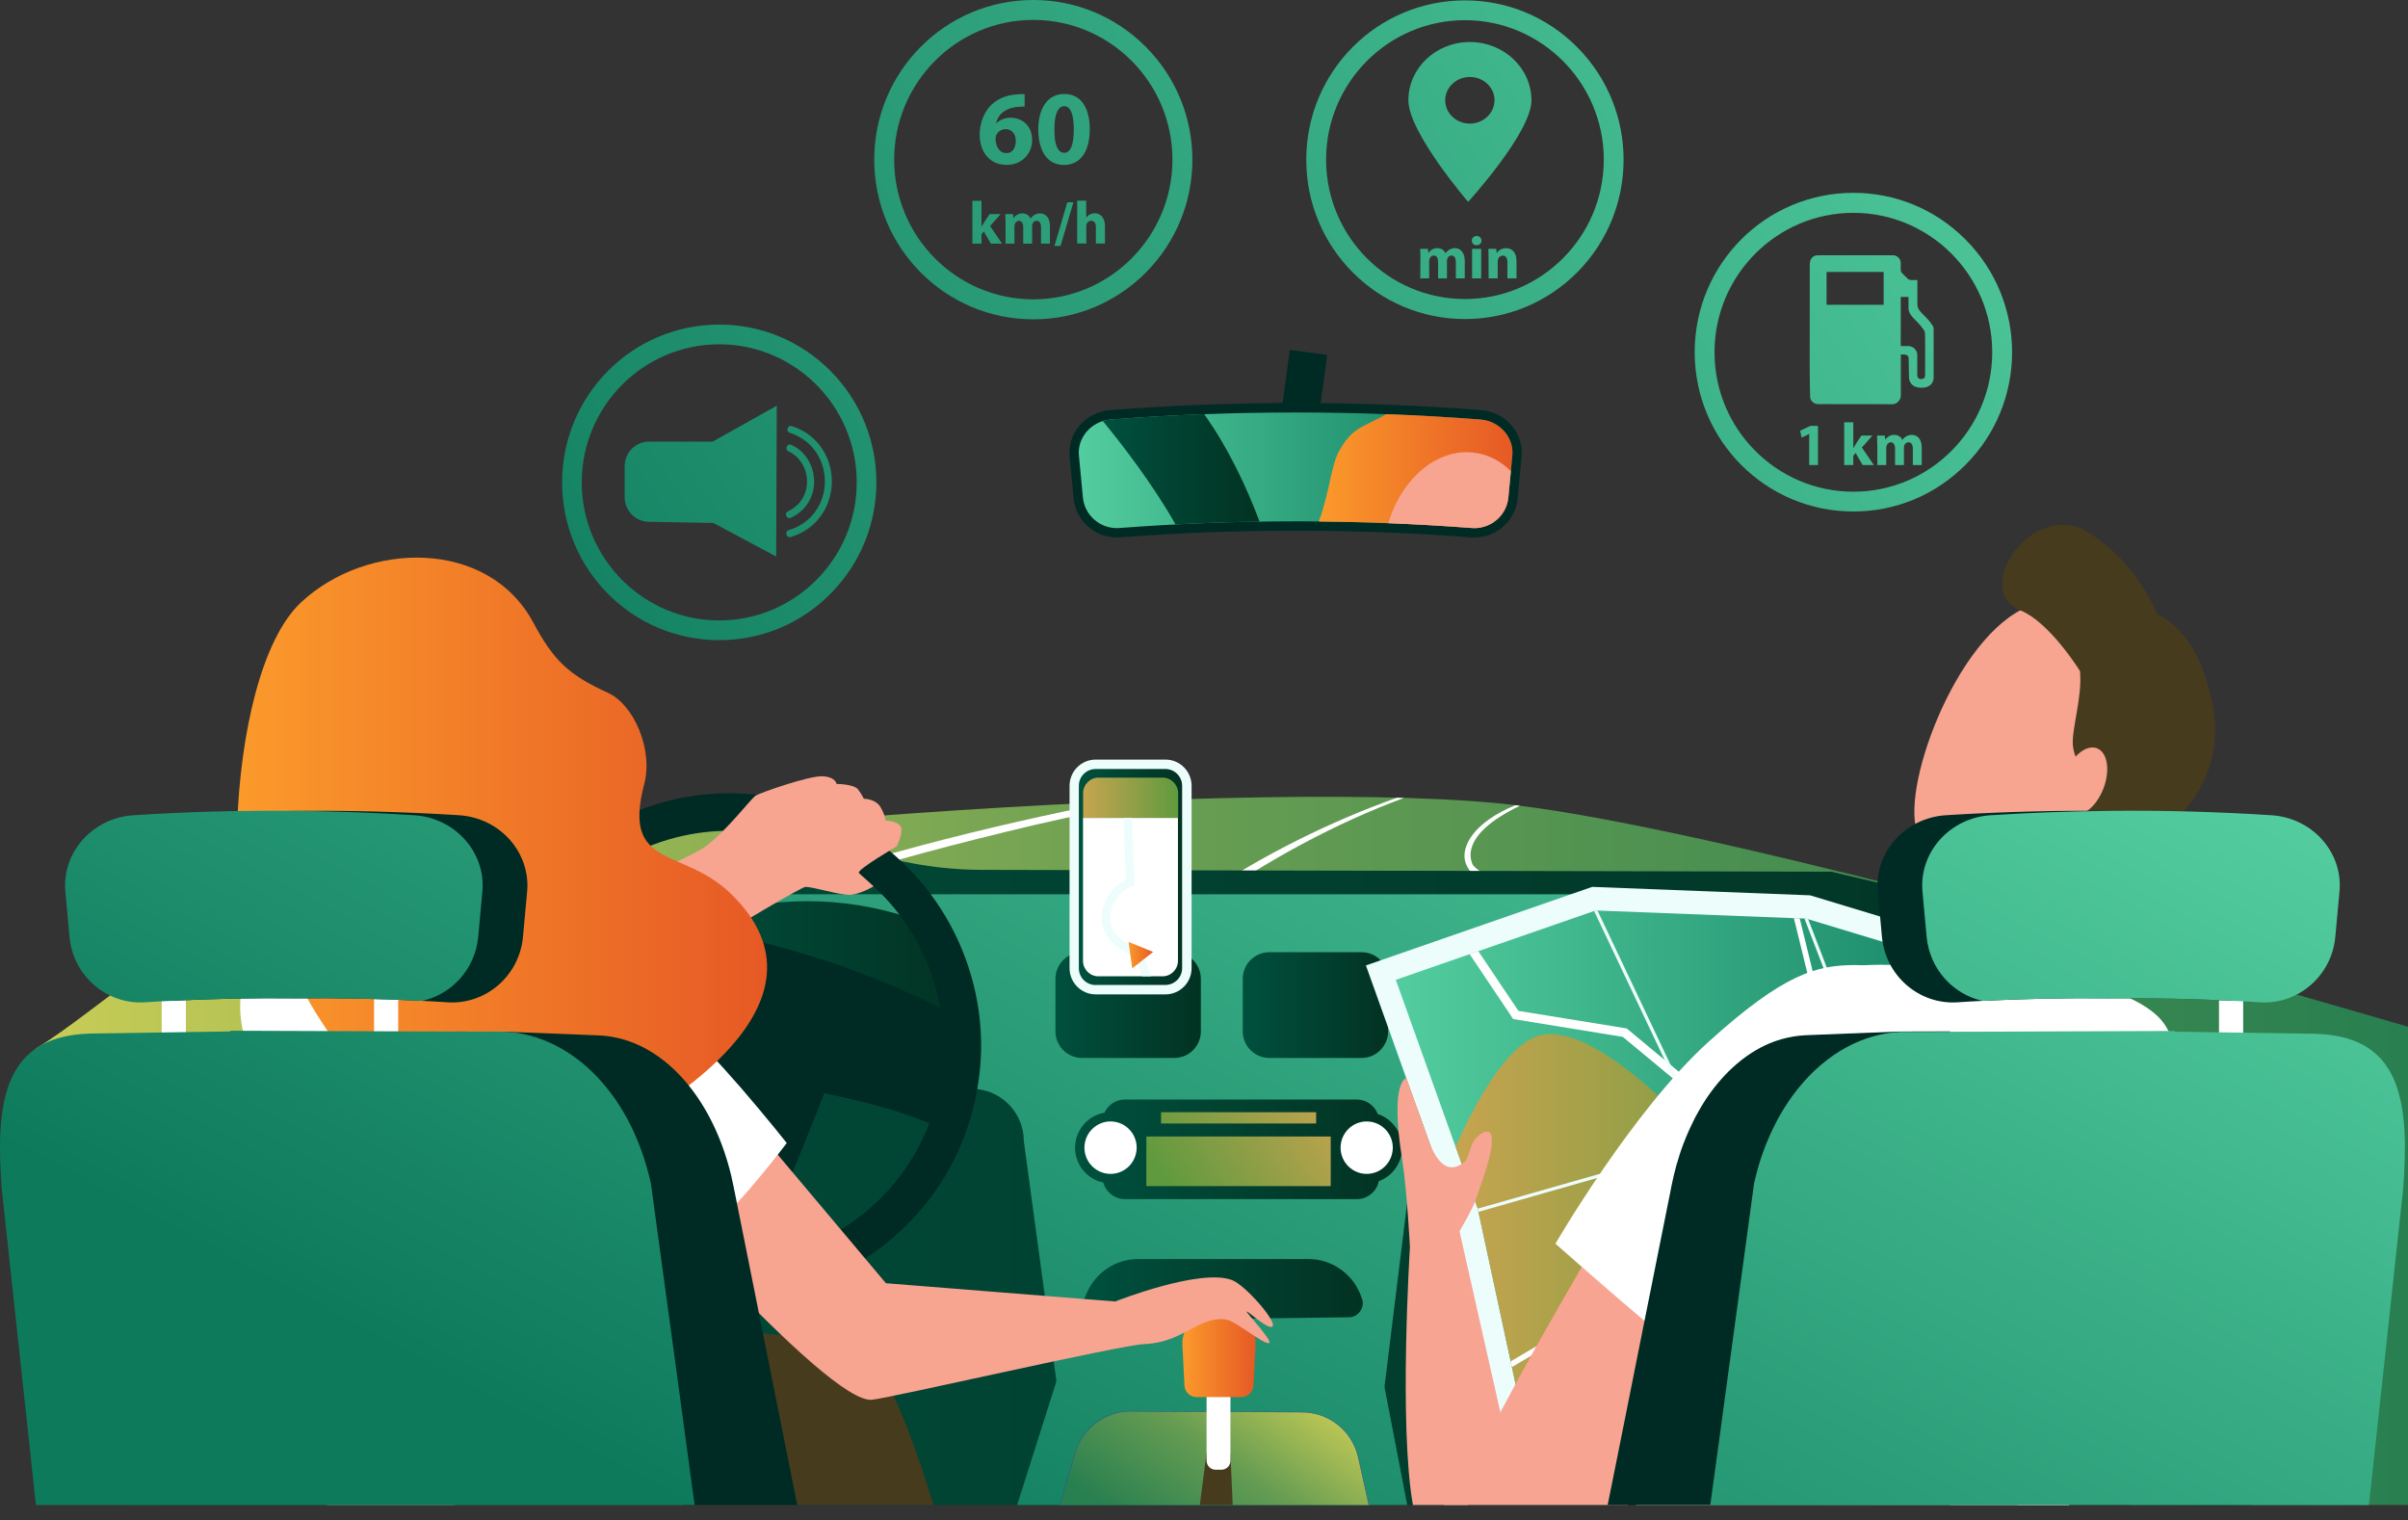 <svg width="160" height="101" viewBox="0 0 160 101" fill="none" xmlns="http://www.w3.org/2000/svg">
<rect x="0" y="0" width="160" height="101" fill="#333333" stroke="none"/>
<path d="M1.249 73.144L141.599 99.994H160V68.216C141.876 62.932 111.775 54.539 99.478 53.365C81.334 51.642 32.833 55.481 19.662 59.313C12.004 61.545 6.703 67.041 2.392 69.661L1.249 73.144Z" fill="url(#paint0_linear_8565_878)"/>
<path d="M26.401 71.273C30.854 68.802 35.666 66.344 40.369 64.216C51.24 59.384 58.243 57.313 68.722 54.816C71.446 54.19 74.067 53.648 76.573 53.178C75.654 53.21 74.729 53.249 73.797 53.287C69.794 54.068 65.541 55.023 61.166 56.184C54.651 57.913 50.809 59.255 45.894 61.145L44.596 61.667C38.287 64.203 31.149 67.693 24.705 71.254L26.401 71.273Z" fill="white"/>
<path d="M100.988 53.539C96.85 55.526 97.801 57.235 97.814 57.358C98.842 60.474 151.243 71.686 154.404 72.37L150.497 72.337C138.509 69.615 124.593 66.312 114.377 63.551C110.914 62.615 102.215 60.783 99.034 59.093C98.611 58.867 97.589 58.048 97.364 57.274C97.062 56.248 97.923 54.629 100.692 53.5L100.988 53.539Z" fill="white"/>
<path d="M93.284 53.017C88.754 54.688 84.141 57.184 80.004 60.119C75.674 63.229 71.973 67.022 69.345 71.635L68.388 71.628C71.118 66.842 74.973 62.919 79.676 59.655C83.827 56.81 88.555 54.513 92.821 53.004L93.284 53.017Z" fill="white"/>
<path d="M130.6 15.915C128.609 13.916 125.962 12.812 123.148 12.812C117.32 12.812 112.604 17.548 112.604 23.399C112.604 29.25 117.32 33.985 123.148 33.985C125.962 33.985 128.609 32.882 130.6 30.882C134.725 26.753 134.725 20.057 130.6 15.915ZM123.148 32.669C118.059 32.669 113.921 28.515 113.921 23.405C113.921 18.296 118.059 14.141 123.148 14.141C128.236 14.141 132.374 18.296 132.374 23.405C132.374 28.515 128.236 32.669 123.148 32.669Z" fill="url(#paint1_linear_8565_878)"/>
<path d="M127.4 18.606C127.4 20 127.406 19.954 127.4 20.206C127.387 20.729 127.972 20.922 128.428 21.657C128.467 21.715 128.479 21.793 128.479 21.864C128.479 22.941 128.486 24.019 128.479 25.096C128.479 25.393 128.293 25.657 127.946 25.735C127.721 25.78 127.503 25.773 127.284 25.702C127.04 25.619 126.854 25.373 126.848 25.115C126.835 24.702 126.822 24.283 126.822 23.87C126.822 23.612 126.706 23.58 126.533 23.554C126.462 23.541 126.391 23.554 126.301 23.554C126.301 24.748 126.301 25.496 126.301 26.315C126.301 26.541 126.051 26.857 125.762 26.857C124.104 26.851 122.44 26.851 120.782 26.851C120.538 26.851 120.275 26.625 120.275 26.386C120.243 25.251 120.236 24.877 120.249 17.625C120.249 17.348 120.307 17.096 120.609 16.987C120.712 16.948 120.358 16.961 125.8 16.961C126.051 16.961 126.295 17.2 126.295 17.458C126.301 17.877 126.269 18.013 126.359 18.116C126.494 18.264 126.636 18.406 126.783 18.541C126.88 18.625 126.995 18.606 127.4 18.606ZM121.367 20.251C122.639 20.251 123.899 20.251 125.158 20.251C125.158 19.516 125.158 18.793 125.158 18.071C123.892 18.071 122.633 18.071 121.367 18.071C121.367 18.8 121.367 19.522 121.367 20.251ZM126.295 22.993C126.475 22.993 126.642 22.993 126.809 22.993C127.124 22.993 127.394 23.27 127.394 23.58C127.394 24.025 127.394 24.464 127.394 24.909C127.394 25.096 127.484 25.186 127.663 25.186C127.824 25.186 127.914 25.09 127.914 24.915C127.914 22.025 127.94 22.083 127.837 21.935C127.317 21.174 126.809 21.032 126.809 20.432C126.809 20.2 126.809 19.961 126.809 19.729C126.623 19.729 126.462 19.729 126.295 19.729C126.295 20.812 126.295 21.89 126.295 22.993Z" fill="url(#paint2_linear_8565_878)"/>
<path d="M120.211 28.837H120.205L119.71 29.076L119.608 28.617L120.295 28.295H120.796V30.901H120.211V28.837Z" fill="url(#paint3_linear_8565_878)"/>
<path d="M123.141 29.766H123.147C123.295 29.502 123.385 29.392 123.681 28.94H124.413L123.713 29.734L124.509 30.901H123.764L123.295 30.095L123.141 30.289V30.901H122.537V28.057H123.141V29.766Z" fill="url(#paint4_linear_8565_878)"/>
<path d="M124.722 28.94H125.236L125.261 29.204H125.274C125.57 28.766 126.225 28.804 126.398 29.23H126.405C126.572 28.998 126.784 28.895 127.028 28.895C127.401 28.895 127.69 29.159 127.69 29.746V30.901H127.099V29.836C127.099 29.553 127.009 29.385 126.81 29.385C126.649 29.385 126.508 29.514 126.508 29.753V30.901H125.917V29.804C125.917 29.191 125.332 29.314 125.332 29.759V30.901H124.741C124.734 29.649 124.747 29.533 124.722 28.94Z" fill="url(#paint5_linear_8565_878)"/>
<path d="M149.559 99.994H8.29L14.644 93.478L18.987 80.846L19.919 78.143L23.227 68.512L25.553 61.751L32.608 60.151L34.953 59.622L39.148 58.674L43.035 57.796H43.061C43.845 57.796 44.628 57.661 45.374 57.403C47.462 56.687 50.044 56.267 52.839 56.267C53.225 56.267 53.61 56.274 53.989 56.293C55.743 56.364 57.395 56.609 58.866 56.977C59.206 57.061 59.553 57.145 59.894 57.216C61.673 57.596 63.492 57.796 65.31 57.796L121.694 57.919L138.425 61.873L139.645 65.596L140.603 68.499L143.776 78.143L144.162 79.311L148.865 93.6L149.559 99.994Z" fill="url(#paint6_linear_8565_878)"/>
<path d="M111.949 59.416H41.141C39.868 59.416 38.693 60.119 38.089 61.248L34.889 67.215C33.643 69.531 35.32 72.344 37.941 72.344H64.565C66.48 72.344 68.028 73.905 68.028 75.821L70.194 91.781C70.194 93.704 69.577 95.581 71.491 95.581H90.676C92.591 95.581 91.909 94.736 91.909 92.814L94.242 73.892C94.242 71.97 95.687 71.099 97.602 71.099H112.938C115.155 71.099 116.806 69.035 116.324 66.861C115.977 65.312 115.611 63.603 115.334 62.216C115.02 60.59 113.6 59.416 111.949 59.416Z" fill="url(#paint7_linear_8565_878)"/>
<path d="M60.42 60.97C56.02 59.512 51.252 59.512 46.851 60.97C45.29 61.48 44.102 62.538 43.53 63.628C42.579 65.422 43.549 66.667 43.555 66.686C44.66 68.299 47.282 68.609 49.158 67.989C52.062 67.028 55.204 67.028 58.101 67.989C59.99 68.615 62.605 68.286 63.704 66.686C63.71 66.673 64.693 65.434 63.729 63.628C63.17 62.538 61.982 61.48 60.42 60.97Z" fill="url(#paint8_linear_8565_878)"/>
<path d="M93.162 76.261C93.162 75.216 92.481 74.325 91.543 74.016C91.331 73.454 90.785 73.055 90.149 73.055H74.742C74.138 73.055 73.618 73.416 73.387 73.932C72.275 74.119 71.433 75.093 71.433 76.261C71.433 77.396 72.237 78.351 73.309 78.57C73.483 79.203 74.061 79.673 74.749 79.673H90.155C90.875 79.673 91.479 79.157 91.614 78.48C92.513 78.151 93.162 77.28 93.162 76.261Z" fill="url(#paint9_linear_8565_878)"/>
<path d="M87.451 73.898H77.145V74.647H87.451V73.898Z" fill="url(#paint10_linear_8565_878)"/>
<path d="M88.421 75.511H76.169V78.808H88.421V75.511Z" fill="url(#paint11_linear_8565_878)"/>
<path d="M73.791 77.995C72.834 77.995 72.056 77.215 72.056 76.253C72.056 75.292 72.834 74.511 73.791 74.511C74.749 74.511 75.526 75.292 75.526 76.253C75.519 77.221 74.749 77.995 73.791 77.995Z" fill="white"/>
<path d="M90.81 77.995C89.853 77.995 89.075 77.215 89.075 76.253C89.075 75.292 89.853 74.511 90.81 74.511C91.767 74.511 92.545 75.292 92.545 76.253C92.538 77.221 91.767 77.995 90.81 77.995Z" fill="white"/>
<path d="M90.47 70.293H84.341C83.364 70.293 82.574 69.499 82.574 68.519V65.041C82.574 64.061 83.364 63.267 84.341 63.267H90.47C91.447 63.267 92.237 64.061 92.237 65.041V68.519C92.231 69.499 91.44 70.293 90.47 70.293Z" fill="url(#paint12_linear_8565_878)"/>
<path d="M78.025 70.293H71.895C70.919 70.293 70.129 69.499 70.129 68.519V65.041C70.129 64.061 70.919 63.267 71.895 63.267H78.025C79.001 63.267 79.791 64.061 79.791 65.041V68.519C79.791 69.499 79.001 70.293 78.025 70.293Z" fill="url(#paint13_linear_8565_878)"/>
<path d="M77.441 66.068H72.802C71.845 66.068 71.067 65.287 71.067 64.326V52.211C71.067 51.249 71.845 50.469 72.802 50.469H77.441C78.398 50.469 79.175 51.249 79.175 52.211V64.326C79.175 65.287 78.398 66.068 77.441 66.068Z" fill="#EDFDFC"/>
<path d="M72.796 65.448C72.179 65.448 71.684 64.944 71.684 64.332V52.21C71.684 51.59 72.186 51.094 72.796 51.094H77.435C78.051 51.094 78.546 51.597 78.546 52.21V64.325C78.546 64.944 78.045 65.441 77.435 65.441H72.796V65.448Z" fill="url(#paint14_linear_8565_878)"/>
<path d="M77.254 51.668H72.988C72.423 51.668 71.966 52.132 71.966 52.694V54.339H78.282V52.694C78.276 52.132 77.819 51.668 77.254 51.668Z" fill="url(#paint15_linear_8565_878)"/>
<path d="M71.96 54.346V63.842C71.96 64.409 72.422 64.868 72.981 64.868H77.247C77.813 64.868 78.269 64.403 78.269 63.842V54.346H71.96Z" fill="white"/>
<path d="M74.812 58.462C74.382 58.669 73.399 59.301 73.213 60.785C72.994 62.533 74.935 63.384 75.404 63.565C75.487 63.752 75.68 64.268 75.885 64.868H76.477C76.432 64.739 76.387 64.604 76.335 64.462C76.213 64.107 76.11 63.829 76.027 63.623C75.866 63.217 75.815 63.113 75.673 63.068C75.654 63.062 73.566 62.346 73.759 60.849C73.952 59.333 75.166 58.907 75.179 58.901L75.378 58.836L75.217 54.34H74.658L74.812 58.462Z" fill="#EDFDFC"/>
<path d="M89.623 87.523L72.854 87.736C72.166 87.742 71.697 87.033 71.986 86.4L72.237 85.852C72.841 84.51 74.171 83.652 75.636 83.652H86.924C88.447 83.652 89.822 84.581 90.387 86L90.477 86.226C90.728 86.839 90.284 87.516 89.623 87.523Z" fill="url(#paint16_linear_8565_878)"/>
<path d="M120.454 73.892H94.241V73.672C94.241 69.879 97.299 66.808 101.077 66.808H120.454V73.892Z" fill="#466EB6"/>
<path d="M43.395 79.762C43.363 79.723 43.325 79.684 43.292 79.646C43.106 79.439 42.933 79.246 42.766 79.059C42.714 79.001 42.669 78.949 42.618 78.891C42.573 78.839 42.521 78.781 42.476 78.73C42.444 78.691 42.412 78.659 42.38 78.62C42.271 78.491 42.162 78.375 42.059 78.259C42.039 78.24 42.027 78.22 42.007 78.207C41.988 78.188 41.975 78.168 41.956 78.149C41.937 78.13 41.917 78.11 41.905 78.085C41.873 78.052 41.847 78.02 41.815 77.988C41.725 77.885 41.635 77.781 41.558 77.691C41.532 77.84 41.506 77.994 41.481 78.149H41.609L43.517 80.762L43.395 79.762ZM43.395 79.762C43.363 79.723 43.325 79.684 43.292 79.646C43.106 79.439 42.933 79.246 42.766 79.059C42.714 79.001 42.669 78.949 42.618 78.891C42.573 78.839 42.521 78.781 42.476 78.73C42.444 78.691 42.412 78.659 42.38 78.62C42.271 78.491 42.162 78.375 42.059 78.259C42.039 78.24 42.027 78.22 42.007 78.207C41.988 78.188 41.975 78.168 41.956 78.149C41.937 78.13 41.917 78.11 41.905 78.085C41.873 78.052 41.847 78.02 41.815 77.988C41.725 77.885 41.635 77.781 41.558 77.691C41.532 77.84 41.506 77.994 41.481 78.149H41.609L43.517 80.762L43.395 79.762ZM43.395 79.762C43.363 79.723 43.325 79.684 43.292 79.646C43.106 79.439 42.933 79.246 42.766 79.059C42.714 79.001 42.669 78.949 42.618 78.891C42.573 78.839 42.521 78.781 42.476 78.73C42.444 78.691 42.412 78.659 42.38 78.62C42.271 78.491 42.162 78.375 42.059 78.259C42.039 78.24 42.027 78.22 42.007 78.207C41.988 78.188 41.975 78.168 41.956 78.149C41.937 78.13 41.917 78.11 41.905 78.085C41.873 78.052 41.847 78.02 41.815 77.988C41.725 77.885 41.635 77.781 41.558 77.691C41.532 77.84 41.506 77.994 41.481 78.149H41.609L43.517 80.762L43.395 79.762ZM43.395 79.762C43.363 79.723 43.325 79.684 43.292 79.646C43.106 79.439 42.933 79.246 42.766 79.059C42.714 79.001 42.669 78.949 42.618 78.891C42.573 78.839 42.521 78.781 42.476 78.73C42.444 78.691 42.412 78.659 42.38 78.62C42.271 78.491 42.162 78.375 42.059 78.259C42.039 78.24 42.027 78.22 42.007 78.207C41.988 78.188 41.975 78.168 41.956 78.149C41.937 78.13 41.917 78.11 41.905 78.085C41.873 78.052 41.847 78.02 41.815 77.988C41.725 77.885 41.635 77.781 41.558 77.691C41.532 77.84 41.506 77.994 41.481 78.149H41.609L43.517 80.762L43.395 79.762ZM43.395 79.762C43.363 79.723 43.325 79.684 43.292 79.646C43.106 79.439 42.933 79.246 42.766 79.059C42.714 79.001 42.669 78.949 42.618 78.891C42.573 78.839 42.521 78.781 42.476 78.73C42.444 78.691 42.412 78.659 42.38 78.62C42.271 78.491 42.162 78.375 42.059 78.259C42.039 78.24 42.027 78.22 42.007 78.207C41.988 78.188 41.975 78.168 41.956 78.149C41.937 78.13 41.917 78.11 41.905 78.085C41.873 78.052 41.847 78.02 41.815 77.988C41.725 77.885 41.635 77.781 41.558 77.691C41.532 77.84 41.506 77.994 41.481 78.149H41.609L43.517 80.762L43.395 79.762ZM43.395 79.762C43.363 79.723 43.325 79.684 43.292 79.646C43.106 79.439 42.933 79.246 42.766 79.059C42.714 79.001 42.669 78.949 42.618 78.891C42.573 78.839 42.521 78.781 42.476 78.73C42.444 78.691 42.412 78.659 42.38 78.62C42.271 78.491 42.162 78.375 42.059 78.259C42.039 78.24 42.027 78.22 42.007 78.207C41.988 78.188 41.975 78.168 41.956 78.149C41.937 78.13 41.917 78.11 41.905 78.085C41.873 78.052 41.847 78.02 41.815 77.988C41.725 77.885 41.635 77.781 41.558 77.691C41.532 77.84 41.506 77.994 41.481 78.149H41.609L43.517 80.762L43.395 79.762ZM43.395 79.762C43.363 79.723 43.325 79.684 43.292 79.646C43.106 79.439 42.933 79.246 42.766 79.059C42.714 79.001 42.669 78.949 42.618 78.891C42.573 78.839 42.521 78.781 42.476 78.73C42.444 78.691 42.412 78.659 42.38 78.62C42.271 78.491 42.162 78.375 42.059 78.259C42.039 78.24 42.027 78.22 42.007 78.207C41.988 78.188 41.975 78.168 41.956 78.149C41.937 78.13 41.917 78.11 41.905 78.085C41.873 78.052 41.847 78.02 41.815 77.988C41.725 77.885 41.635 77.781 41.558 77.691C41.532 77.84 41.506 77.994 41.481 78.149H41.609L43.517 80.762L43.395 79.762ZM43.395 79.762C43.363 79.723 43.325 79.684 43.292 79.646C43.106 79.439 42.933 79.246 42.766 79.059C42.714 79.001 42.669 78.949 42.618 78.891C42.573 78.839 42.521 78.781 42.476 78.73C42.444 78.691 42.412 78.659 42.38 78.62C42.271 78.491 42.162 78.375 42.059 78.259C42.039 78.24 42.027 78.22 42.007 78.207C41.988 78.188 41.975 78.168 41.956 78.149C41.937 78.13 41.917 78.11 41.905 78.085C41.873 78.052 41.847 78.02 41.815 77.988C41.725 77.885 41.635 77.781 41.558 77.691C41.532 77.84 41.506 77.994 41.481 78.149H41.609L43.517 80.762L43.395 79.762ZM43.395 79.762C43.363 79.723 43.325 79.684 43.292 79.646C43.106 79.439 42.933 79.246 42.766 79.059C42.714 79.001 42.669 78.949 42.618 78.891C42.573 78.839 42.521 78.781 42.476 78.73C42.444 78.691 42.412 78.659 42.38 78.62C42.271 78.491 42.162 78.375 42.059 78.259C42.039 78.24 42.027 78.22 42.007 78.207C41.988 78.188 41.975 78.168 41.956 78.149C41.937 78.13 41.917 78.11 41.905 78.085C41.873 78.052 41.847 78.02 41.815 77.988C41.725 77.885 41.635 77.781 41.558 77.691C41.532 77.84 41.506 77.994 41.481 78.149H41.609L43.517 80.762L43.395 79.762ZM43.395 79.762C43.363 79.723 43.325 79.684 43.292 79.646C43.106 79.439 42.933 79.246 42.766 79.059C42.714 79.001 42.669 78.949 42.618 78.891C42.573 78.839 42.521 78.781 42.476 78.73C42.444 78.691 42.412 78.659 42.38 78.62C42.271 78.491 42.162 78.375 42.059 78.259C42.039 78.24 42.027 78.22 42.007 78.207C41.988 78.188 41.975 78.168 41.956 78.149C41.937 78.13 41.917 78.11 41.905 78.085C41.873 78.052 41.847 78.02 41.815 77.988C41.725 77.885 41.635 77.781 41.558 77.691C41.532 77.84 41.506 77.994 41.481 78.149H41.609L43.517 80.762L43.395 79.762ZM43.395 79.762C43.363 79.723 43.325 79.684 43.292 79.646C43.106 79.439 42.933 79.246 42.766 79.059C42.714 79.001 42.669 78.949 42.618 78.891C42.573 78.839 42.521 78.781 42.476 78.73C42.444 78.691 42.412 78.659 42.38 78.62C42.271 78.491 42.162 78.375 42.059 78.259C42.039 78.24 42.027 78.22 42.007 78.207C41.988 78.188 41.975 78.168 41.956 78.149C41.937 78.13 41.917 78.11 41.905 78.085C41.873 78.052 41.847 78.02 41.815 77.988C41.725 77.885 41.635 77.781 41.558 77.691C41.532 77.84 41.506 77.994 41.481 78.149H41.609L43.517 80.762L43.395 79.762ZM43.395 79.762C43.363 79.723 43.325 79.684 43.292 79.646C43.106 79.439 42.933 79.246 42.766 79.059C42.714 79.001 42.669 78.949 42.618 78.891C42.573 78.839 42.521 78.781 42.476 78.73C42.444 78.691 42.412 78.659 42.38 78.62C42.271 78.491 42.162 78.375 42.059 78.259C42.039 78.24 42.027 78.22 42.007 78.207C41.988 78.188 41.975 78.168 41.956 78.149C41.937 78.13 41.917 78.11 41.905 78.085C41.873 78.052 41.847 78.02 41.815 77.988C41.725 77.885 41.635 77.781 41.558 77.691C41.532 77.84 41.506 77.994 41.481 78.149H41.609L43.517 80.762L43.395 79.762ZM43.395 79.762C43.363 79.723 43.325 79.684 43.292 79.646C43.106 79.439 42.933 79.246 42.766 79.059C42.714 79.001 42.669 78.949 42.618 78.891C42.573 78.839 42.521 78.781 42.476 78.73C42.444 78.691 42.412 78.659 42.38 78.62C42.271 78.491 42.162 78.375 42.059 78.259C42.039 78.24 42.027 78.22 42.007 78.207C41.988 78.188 41.975 78.168 41.956 78.149C41.937 78.13 41.917 78.11 41.905 78.085C41.873 78.052 41.847 78.02 41.815 77.988C41.725 77.885 41.635 77.781 41.558 77.691C41.532 77.84 41.506 77.994 41.481 78.149H41.609L43.517 80.762L43.395 79.762ZM43.395 79.762C43.363 79.723 43.325 79.684 43.292 79.646C43.106 79.439 42.933 79.246 42.766 79.059C42.714 79.001 42.669 78.949 42.618 78.891C42.573 78.839 42.521 78.781 42.476 78.73C42.444 78.691 42.412 78.659 42.38 78.62C42.271 78.491 42.162 78.375 42.059 78.259C42.039 78.24 42.027 78.22 42.007 78.207C41.988 78.188 41.975 78.168 41.956 78.149C41.937 78.13 41.917 78.11 41.905 78.085C41.873 78.052 41.847 78.02 41.815 77.988C41.725 77.885 41.635 77.781 41.558 77.691C41.532 77.84 41.506 77.994 41.481 78.149H41.609L43.517 80.762L43.395 79.762ZM43.395 79.762C43.363 79.723 43.325 79.684 43.292 79.646C43.106 79.439 42.933 79.246 42.766 79.059C42.714 79.001 42.669 78.949 42.618 78.891C42.573 78.839 42.521 78.781 42.476 78.73C42.444 78.691 42.412 78.659 42.38 78.62C42.271 78.491 42.162 78.375 42.059 78.259C42.039 78.24 42.027 78.22 42.007 78.207C41.988 78.188 41.975 78.168 41.956 78.149C41.937 78.13 41.917 78.11 41.905 78.085C41.873 78.052 41.847 78.02 41.815 77.988C41.725 77.885 41.635 77.781 41.558 77.691C41.532 77.84 41.506 77.994 41.481 78.149H41.609L43.517 80.762L43.395 79.762ZM65.156 68.414C64.944 65.124 63.768 62.002 61.847 59.421C61.263 58.634 60.607 57.899 59.888 57.228C57.89 55.344 55.397 53.931 52.544 53.215C45.727 51.493 38.834 54.254 34.94 59.634C34.715 59.944 34.503 60.26 34.298 60.589C34.188 60.763 34.086 60.937 33.983 61.118C33.231 62.428 32.646 63.866 32.261 65.402C32.01 66.408 31.856 67.421 31.785 68.421C31.785 68.466 31.779 68.505 31.779 68.55C31.586 71.982 32.454 75.317 34.156 78.149C36.02 81.259 38.885 83.762 42.438 85.136C43.01 85.355 43.594 85.549 44.198 85.71C44.263 85.729 44.333 85.742 44.397 85.761C46.081 86.187 47.777 86.336 49.422 86.245C49.679 86.233 49.942 86.207 50.199 86.181C52.814 85.91 55.3 85.013 57.472 83.62C59.611 82.246 61.443 80.388 62.785 78.149C63.209 77.446 63.582 76.71 63.897 75.936C64.212 75.182 64.469 74.395 64.674 73.575C64.777 73.175 64.861 72.769 64.931 72.369C65.169 71.034 65.24 69.711 65.156 68.414ZM53.983 56.299C55.673 57.002 57.247 58.047 58.596 59.421C59.38 60.221 60.087 61.131 60.691 62.15C61.603 63.686 62.201 65.324 62.496 66.989C54.96 63.195 46.659 61.157 38.223 61.028C37.818 61.021 37.414 61.021 37.009 61.021C37.041 60.976 37.073 60.931 37.105 60.886C37.722 60.06 38.41 59.331 39.142 58.686C43.312 55.028 49.126 54.273 53.983 56.299ZM41.14 80.672C39.81 79.93 38.673 79.091 37.722 78.149C35.197 75.646 34.021 72.453 34.259 68.627C34.259 68.614 34.259 68.595 34.259 68.582C34.266 68.453 34.278 68.33 34.285 68.201C34.368 68.195 34.452 68.189 34.535 68.189C37.407 68.021 40.279 68.111 43.112 68.447C43.061 68.879 43.01 69.298 42.952 69.704C42.823 70.627 42.682 71.498 42.534 72.35C42.374 73.272 42.207 74.162 42.033 75.066C41.975 75.369 41.924 75.665 41.866 75.969C41.763 76.536 41.66 77.111 41.564 77.698C41.538 77.846 41.513 78.001 41.487 78.156C41.365 78.949 41.243 79.781 41.14 80.672ZM55.866 81.697C54.189 82.723 52.3 83.394 50.334 83.652C51.118 81.613 51.837 79.878 52.551 78.143C52.589 78.059 52.621 77.969 52.66 77.885C53.341 76.233 54.022 74.569 54.767 72.633C57.183 73.15 59.489 73.691 61.757 74.627C61.288 75.853 60.646 77.02 59.843 78.091C59.83 78.11 59.811 78.13 59.798 78.149C58.712 79.588 57.369 80.781 55.866 81.697ZM43.395 79.762C43.363 79.723 43.325 79.684 43.292 79.646C43.106 79.439 42.933 79.246 42.766 79.059C42.714 79.001 42.669 78.949 42.618 78.891C42.573 78.839 42.521 78.781 42.476 78.73C42.444 78.691 42.412 78.659 42.38 78.62C42.271 78.491 42.162 78.375 42.059 78.259C42.039 78.24 42.027 78.22 42.007 78.207C41.988 78.188 41.975 78.168 41.956 78.149C41.937 78.13 41.917 78.11 41.905 78.085C41.873 78.052 41.847 78.02 41.815 77.988C41.725 77.885 41.635 77.781 41.558 77.691C41.532 77.84 41.506 77.994 41.481 78.149H41.609L43.517 80.762L43.395 79.762ZM43.395 79.762C43.363 79.723 43.325 79.684 43.292 79.646C43.106 79.439 42.933 79.246 42.766 79.059C42.714 79.001 42.669 78.949 42.618 78.891C42.573 78.839 42.521 78.781 42.476 78.73C42.444 78.691 42.412 78.659 42.38 78.62C42.271 78.491 42.162 78.375 42.059 78.259C42.039 78.24 42.027 78.22 42.007 78.207C41.988 78.188 41.975 78.168 41.956 78.149C41.937 78.13 41.917 78.11 41.905 78.085C41.873 78.052 41.847 78.02 41.815 77.988C41.725 77.885 41.635 77.781 41.558 77.691C41.532 77.84 41.506 77.994 41.481 78.149H41.609L43.517 80.762L43.395 79.762ZM43.395 79.762C43.363 79.723 43.325 79.684 43.292 79.646C43.106 79.439 42.933 79.246 42.766 79.059C42.714 79.001 42.669 78.949 42.618 78.891C42.573 78.839 42.521 78.781 42.476 78.73C42.444 78.691 42.412 78.659 42.38 78.62C42.271 78.491 42.162 78.375 42.059 78.259C42.039 78.24 42.027 78.22 42.007 78.207C41.988 78.188 41.975 78.168 41.956 78.149C41.937 78.13 41.917 78.11 41.905 78.085C41.873 78.052 41.847 78.02 41.815 77.988C41.725 77.885 41.635 77.781 41.558 77.691C41.532 77.84 41.506 77.994 41.481 78.149H41.609L43.517 80.762L43.395 79.762ZM43.395 79.762C43.363 79.723 43.325 79.684 43.292 79.646C43.106 79.439 42.933 79.246 42.766 79.059C42.714 79.001 42.669 78.949 42.618 78.891C42.573 78.839 42.521 78.781 42.476 78.73C42.444 78.691 42.412 78.659 42.38 78.62C42.271 78.491 42.162 78.375 42.059 78.259C42.039 78.24 42.027 78.22 42.007 78.207C41.988 78.188 41.975 78.168 41.956 78.149C41.937 78.13 41.917 78.11 41.905 78.085C41.873 78.052 41.847 78.02 41.815 77.988C41.725 77.885 41.635 77.781 41.558 77.691C41.532 77.84 41.506 77.994 41.481 78.149H41.609L43.517 80.762L43.395 79.762ZM43.395 79.762C43.363 79.723 43.325 79.684 43.292 79.646C43.106 79.439 42.933 79.246 42.766 79.059C42.714 79.001 42.669 78.949 42.618 78.891C42.573 78.839 42.521 78.781 42.476 78.73C42.444 78.691 42.412 78.659 42.38 78.62C42.271 78.491 42.162 78.375 42.059 78.259C42.039 78.24 42.027 78.22 42.007 78.207C41.988 78.188 41.975 78.168 41.956 78.149C41.937 78.13 41.917 78.11 41.905 78.085C41.873 78.052 41.847 78.02 41.815 77.988C41.725 77.885 41.635 77.781 41.558 77.691C41.532 77.84 41.506 77.994 41.481 78.149H41.609L43.517 80.762L43.395 79.762ZM43.395 79.762C43.363 79.723 43.325 79.684 43.292 79.646C43.106 79.439 42.933 79.246 42.766 79.059C42.714 79.001 42.669 78.949 42.618 78.891C42.573 78.839 42.521 78.781 42.476 78.73C42.444 78.691 42.412 78.659 42.38 78.62C42.271 78.491 42.162 78.375 42.059 78.259C42.039 78.24 42.027 78.22 42.007 78.207C41.988 78.188 41.975 78.168 41.956 78.149C41.937 78.13 41.917 78.11 41.905 78.085C41.873 78.052 41.847 78.02 41.815 77.988C41.725 77.885 41.635 77.781 41.558 77.691C41.532 77.84 41.506 77.994 41.481 78.149H41.609L43.517 80.762L43.395 79.762ZM43.395 79.762C43.363 79.723 43.325 79.684 43.292 79.646C43.106 79.439 42.933 79.246 42.766 79.059C42.714 79.001 42.669 78.949 42.618 78.891C42.573 78.839 42.521 78.781 42.476 78.73C42.444 78.691 42.412 78.659 42.38 78.62C42.271 78.491 42.162 78.375 42.059 78.259C42.039 78.24 42.027 78.22 42.007 78.207C41.988 78.188 41.975 78.168 41.956 78.149C41.937 78.13 41.917 78.11 41.905 78.085C41.873 78.052 41.847 78.02 41.815 77.988C41.725 77.885 41.635 77.781 41.558 77.691C41.532 77.84 41.506 77.994 41.481 78.149H41.609L43.517 80.762L43.395 79.762ZM43.395 79.762C43.363 79.723 43.325 79.684 43.292 79.646C43.106 79.439 42.933 79.246 42.766 79.059C42.714 79.001 42.669 78.949 42.618 78.891C42.573 78.839 42.521 78.781 42.476 78.73C42.444 78.691 42.412 78.659 42.38 78.62C42.271 78.491 42.162 78.375 42.059 78.259C42.039 78.24 42.027 78.22 42.007 78.207C41.988 78.188 41.975 78.168 41.956 78.149C41.937 78.13 41.917 78.11 41.905 78.085C41.873 78.052 41.847 78.02 41.815 77.988C41.725 77.885 41.635 77.781 41.558 77.691C41.532 77.84 41.506 77.994 41.481 78.149H41.609L43.517 80.762L43.395 79.762ZM43.395 79.762C43.363 79.723 43.325 79.684 43.292 79.646C43.106 79.439 42.933 79.246 42.766 79.059C42.714 79.001 42.669 78.949 42.618 78.891C42.573 78.839 42.521 78.781 42.476 78.73C42.444 78.691 42.412 78.659 42.38 78.62C42.271 78.491 42.162 78.375 42.059 78.259C42.039 78.24 42.027 78.22 42.007 78.207C41.988 78.188 41.975 78.168 41.956 78.149C41.937 78.13 41.917 78.11 41.905 78.085C41.873 78.052 41.847 78.02 41.815 77.988C41.725 77.885 41.635 77.781 41.558 77.691C41.532 77.84 41.506 77.994 41.481 78.149H41.609L43.517 80.762L43.395 79.762ZM43.395 79.762C43.363 79.723 43.325 79.684 43.292 79.646C43.106 79.439 42.933 79.246 42.766 79.059C42.714 79.001 42.669 78.949 42.618 78.891C42.573 78.839 42.521 78.781 42.476 78.73C42.444 78.691 42.412 78.659 42.38 78.62C42.271 78.491 42.162 78.375 42.059 78.259C42.039 78.24 42.027 78.22 42.007 78.207C41.988 78.188 41.975 78.168 41.956 78.149C41.937 78.13 41.917 78.11 41.905 78.085C41.873 78.052 41.847 78.02 41.815 77.988C41.725 77.885 41.635 77.781 41.558 77.691C41.532 77.84 41.506 77.994 41.481 78.149H41.609L43.517 80.762L43.395 79.762ZM43.395 79.762C43.363 79.723 43.325 79.684 43.292 79.646C43.106 79.439 42.933 79.246 42.766 79.059C42.714 79.001 42.669 78.949 42.618 78.891C42.573 78.839 42.521 78.781 42.476 78.73C42.444 78.691 42.412 78.659 42.38 78.62C42.271 78.491 42.162 78.375 42.059 78.259C42.039 78.24 42.027 78.22 42.007 78.207C41.988 78.188 41.975 78.168 41.956 78.149C41.937 78.13 41.917 78.11 41.905 78.085C41.873 78.052 41.847 78.02 41.815 77.988C41.725 77.885 41.635 77.781 41.558 77.691C41.532 77.84 41.506 77.994 41.481 78.149H41.609L43.517 80.762L43.395 79.762ZM43.395 79.762C43.363 79.723 43.325 79.684 43.292 79.646C43.106 79.439 42.933 79.246 42.766 79.059C42.714 79.001 42.669 78.949 42.618 78.891C42.573 78.839 42.521 78.781 42.476 78.73C42.444 78.691 42.412 78.659 42.38 78.62C42.271 78.491 42.162 78.375 42.059 78.259C42.039 78.24 42.027 78.22 42.007 78.207C41.988 78.188 41.975 78.168 41.956 78.149C41.937 78.13 41.917 78.11 41.905 78.085C41.873 78.052 41.847 78.02 41.815 77.988C41.725 77.885 41.635 77.781 41.558 77.691C41.532 77.84 41.506 77.994 41.481 78.149H41.609L43.517 80.762L43.395 79.762ZM43.395 79.762C43.363 79.723 43.325 79.684 43.292 79.646C43.106 79.439 42.933 79.246 42.766 79.059C42.714 79.001 42.669 78.949 42.618 78.891C42.573 78.839 42.521 78.781 42.476 78.73C42.444 78.691 42.412 78.659 42.38 78.62C42.271 78.491 42.162 78.375 42.059 78.259C42.039 78.24 42.027 78.22 42.007 78.207C41.988 78.188 41.975 78.168 41.956 78.149C41.937 78.13 41.917 78.11 41.905 78.085C41.873 78.052 41.847 78.02 41.815 77.988C41.725 77.885 41.635 77.781 41.558 77.691C41.532 77.84 41.506 77.994 41.481 78.149H41.609L43.517 80.762L43.395 79.762ZM43.395 79.762C43.363 79.723 43.325 79.684 43.292 79.646C43.106 79.439 42.933 79.246 42.766 79.059C42.714 79.001 42.669 78.949 42.618 78.891C42.573 78.839 42.521 78.781 42.476 78.73C42.444 78.691 42.412 78.659 42.38 78.62C42.271 78.491 42.162 78.375 42.059 78.259C42.039 78.24 42.027 78.22 42.007 78.207C41.988 78.188 41.975 78.168 41.956 78.149C41.937 78.13 41.917 78.11 41.905 78.085C41.873 78.052 41.847 78.02 41.815 77.988C41.725 77.885 41.635 77.781 41.558 77.691C41.532 77.84 41.506 77.994 41.481 78.149H41.609L43.517 80.762L43.395 79.762ZM43.395 79.762C43.363 79.723 43.325 79.684 43.292 79.646C43.106 79.439 42.933 79.246 42.766 79.059C42.714 79.001 42.669 78.949 42.618 78.891C42.573 78.839 42.521 78.781 42.476 78.73C42.444 78.691 42.412 78.659 42.38 78.62C42.271 78.491 42.162 78.375 42.059 78.259C42.039 78.24 42.027 78.22 42.007 78.207C41.988 78.188 41.975 78.168 41.956 78.149C41.937 78.13 41.917 78.11 41.905 78.085C41.873 78.052 41.847 78.02 41.815 77.988C41.725 77.885 41.635 77.781 41.558 77.691C41.532 77.84 41.506 77.994 41.481 78.149H41.609L43.517 80.762L43.395 79.762Z" fill="#002A24"/>
<path d="M93.503 99.993H67.585L70.193 91.781H70.2L78.693 91.929L80.171 91.955L81.764 91.987L83.287 92.013L91.993 92.168L91.999 92.194L93.503 99.993Z" fill="url(#paint17_linear_8565_878)"/>
<path d="M90.265 96.859C90.162 96.395 89.982 95.969 89.732 95.589C89.038 94.524 87.849 93.84 86.526 93.827L81.765 93.802L80.178 93.795L75.147 93.769C73.785 93.763 72.552 94.472 71.858 95.589C71.672 95.885 71.53 96.208 71.427 96.55L70.425 99.995H90.972L90.265 96.859Z" fill="url(#paint18_linear_8565_878)"/>
<path d="M90.284 96.853C90.181 96.401 90.001 95.969 89.757 95.588C89.532 95.24 89.256 94.93 88.935 94.672C88.254 94.124 87.399 93.814 86.525 93.808L81.758 93.782L80.171 93.776L75.141 93.75H75.121C74.28 93.75 73.477 94.021 72.802 94.524C72.41 94.821 72.082 95.175 71.832 95.588C71.652 95.885 71.504 96.208 71.408 96.543L70.399 99.995H70.438L71.44 96.55C71.543 96.201 71.69 95.879 71.877 95.582C72.571 94.485 73.791 93.782 75.121 93.782L80.171 93.808L81.758 93.814L86.519 93.84C87.842 93.847 89.025 94.517 89.712 95.582C89.956 95.963 90.142 96.388 90.245 96.859L90.939 99.995H90.978L90.284 96.853Z" fill="#355389"/>
<path d="M81.907 99.993H79.722L80.165 96.555H81.752L81.765 96.767L81.907 99.993Z" fill="#473B1E"/>
<path d="M81.154 97.652H80.775C80.441 97.652 80.171 97.381 80.171 97.045V91.736H81.758V97.045C81.764 97.381 81.488 97.652 81.154 97.652Z" fill="white"/>
<path d="M82.478 92.826H79.509C79.079 92.826 78.719 92.485 78.7 92.052L78.565 89.323C78.507 88.098 79.612 87.072 80.993 87.072C82.381 87.072 83.486 88.098 83.422 89.323L83.287 92.052C83.261 92.491 82.908 92.826 82.478 92.826Z" fill="url(#paint19_linear_8565_878)"/>
<path d="M31.15 63.332C31.15 63.332 45.445 57.306 46.872 56.248C48.298 55.19 49.904 53.049 50.213 52.861C50.521 52.674 53.772 51.526 54.658 51.578C55.539 51.623 55.584 52.087 55.584 52.087C55.584 52.087 56.747 52.087 57.023 52.462C57.299 52.836 57.395 53.068 57.395 53.068C57.395 53.068 58.186 53.068 58.507 53.629C58.835 54.191 58.835 54.513 58.835 54.513C58.835 54.513 59.67 54.558 59.856 54.932C60.043 55.306 59.58 56.236 59.58 56.236C59.58 56.236 56.862 57.816 57.074 58.01C57.492 58.384 58.044 58.887 58.044 58.887C58.044 58.887 57.119 59.455 56.419 59.455C55.725 59.455 54.035 58.926 53.521 58.926C53.014 58.926 36.843 68.867 36.843 68.867L31.15 63.332Z" fill="#F7A491"/>
<path d="M62.027 99.995H21.351L21.525 99.814L30.211 90.84L32.71 88.26C32.71 88.26 37.311 88.15 42.579 88.24C43.234 88.254 43.896 88.266 44.558 88.286C46.652 88.344 48.773 88.441 50.694 88.595C51.111 88.628 51.522 88.666 51.921 88.705C54.863 88.995 57.144 89.441 57.774 90.124C58.307 90.705 58.853 91.647 59.367 92.743C60.491 95.13 61.5 98.259 62.027 99.995Z" fill="#473B1E"/>
<path d="M40.864 76.88C40.864 76.88 54.966 93.318 57.941 93.002C59.297 92.86 74.408 89.37 76.02 89.305C77.627 89.241 78.622 88.557 79.483 88.125C80.351 87.692 81.09 87.505 81.713 87.75C82.33 88.002 83.82 89.183 84.251 89.241C84.681 89.305 83.57 88.06 82.953 87.312C82.336 86.563 84.315 88.492 84.559 88.118C84.809 87.744 82.741 85.402 81.886 85.06C79.785 84.222 74.099 86.473 74.099 86.473L58.866 85.26L47.051 71.222L40.864 76.88Z" fill="#F7A491"/>
<path d="M52.275 75.944C52.275 75.944 52.05 76.247 51.678 76.718C51.376 77.098 50.984 77.595 50.528 78.144C50.052 78.718 49.519 79.343 48.96 79.943C47.932 81.066 46.846 82.117 45.998 82.621C45.664 82.821 45.368 82.93 45.124 82.93L43.531 80.75L41.623 78.137L41.604 78.111C41.604 78.111 41.604 78.118 41.61 78.137C41.681 78.479 42.51 82.479 42.471 83.614C42.452 84.117 42.445 84.62 42.445 85.124C42.445 86.162 42.484 87.201 42.58 88.227C42.908 91.923 43.891 95.516 45.966 98.581C45.812 99.09 45.6 99.555 45.343 99.981H21.738C21.667 99.923 21.597 99.858 21.526 99.8C21.16 99.471 20.877 99.142 20.697 98.807C20.363 98.194 20.402 97.645 20.71 97.155C20.684 95.491 20.562 92.788 20.055 90.136C19.431 86.859 19.142 83.543 18.995 80.834C18.943 79.84 18.905 78.93 18.879 78.131C18.828 76.479 18.821 75.318 18.776 74.937C18.68 74.176 16.739 71.228 16.136 68.48C16.058 68.131 16.007 67.783 15.981 67.447C15.609 62.693 19.849 62.106 20.916 61.783C23.049 61.138 28.163 59.854 28.163 59.854C28.163 59.854 29.962 59.616 32.615 60.145C33.148 60.254 33.72 60.39 34.318 60.564C35.384 60.88 36.528 61.319 37.723 61.932C38.019 62.08 38.314 62.248 38.61 62.416C42.015 64.389 46.397 69.028 49.268 72.318C51.067 74.408 52.275 75.944 52.275 75.944Z" fill="white"/>
<path d="M27.166 52.669C27.166 52.669 26.954 57.52 26.344 59.3C25.727 61.087 27.635 67.564 31.484 68.506C35.332 69.448 31.555 60.81 31.612 58.933C31.677 57.056 32.91 51.488 32.91 51.488L27.166 52.669Z" fill="#F7A491"/>
<path d="M28.322 39.423C28.322 39.423 26.067 40.055 24.763 42.281C23.465 44.513 22.816 50.913 27.603 53.648C32.389 56.383 35.788 52.003 35.647 47.906C35.499 43.81 34.355 38.391 28.322 39.423Z" fill="#F7A491"/>
<path d="M36.643 46.571C36.296 47.578 35.544 48.229 34.96 48.029C34.375 47.829 34.182 46.849 34.529 45.836C34.876 44.829 35.628 44.178 36.212 44.378C36.797 44.578 36.99 45.565 36.643 46.571Z" fill="#F7A491"/>
<path d="M24.976 47.971C25.367 49.016 25.11 50.081 24.404 50.345C23.697 50.609 22.81 49.977 22.425 48.926C22.033 47.881 22.29 46.816 22.997 46.552C23.697 46.294 24.59 46.926 24.976 47.971Z" fill="#F7A491"/>
<path d="M35.434 41.365C36.784 43.887 37.786 44.842 40.388 46.029C42.136 46.822 43.401 49.822 42.81 52.074C41.307 57.783 45.322 56.273 48.522 59.344C56.225 66.737 43.453 73.724 41.628 74.898C39.803 76.072 36.687 76.885 35.473 77.059C31.817 77.588 26.607 75.317 23.587 71.092C20.567 66.866 19.604 65.363 19.128 62.608C18.653 59.854 15.556 60.196 15.762 54.706C15.98 48.771 17.355 42.5 20.002 40.023C24.39 35.926 32.441 35.778 35.434 41.365Z" fill="url(#paint20_linear_8565_878)"/>
<path d="M90.759 64.145L96.696 80.737L100.595 98.82L125.652 96.02L135.495 92.478L139.395 68.061L131.968 63.029L120.275 59.487L105.793 58.926L90.759 64.145Z" fill="#EDFDFC"/>
<path d="M98.186 80.306L92.744 65.1L106.024 60.494L120.017 61.036L131.293 64.449L137.705 68.797L134.114 91.331L125.305 94.498L101.809 97.117L98.186 80.306Z" fill="url(#paint21_linear_8565_878)"/>
<path d="M115.077 90.059L113.407 76.08C113.407 76.08 106.166 67.693 102.266 68.809C100.184 69.409 98.154 72.99 96.715 76.189L98.193 80.305L101.816 97.117L123.153 94.736L115.077 90.059Z" fill="url(#paint22_linear_8565_878)"/>
<path d="M119.581 61.017L119.195 61.004L120.499 66.32L113.85 73.119L108.087 68.332L100.891 67.165L98.225 63.197L97.653 63.397L100.544 67.707L107.83 68.894L117.364 76.803L119.992 84.551L111.877 83.718L111.813 83.712L100.377 90.453L100.454 90.834L111.897 84.093L120.12 84.938L123.436 94.705L124.033 94.64L117.891 76.532L117.865 76.454L114.132 73.358L120.911 66.436L119.581 61.017Z" fill="white"/>
<path d="M125.781 75.841L134.622 77.745L135.02 79.273L135.226 79.222L134.859 77.796L136.029 78.048L136.074 77.835L134.802 77.564L131.429 64.539L131.294 64.449L131.165 64.41L131.191 64.481L134.564 77.512L125.736 75.609L120.146 61.075L120.018 61.036L119.89 61.029L119.915 61.075L125.498 75.603L113.471 75.964L106.147 60.501L106.025 60.494L105.922 60.526L105.928 60.546L113.253 76.009L98.186 80.306L98.231 80.519L113.31 76.216L115.379 95.608L115.591 95.582L113.522 76.183L125.563 75.816L127.811 93.595L128.023 93.518L125.781 75.841Z" fill="#EDFDFC"/>
<path d="M140.764 94.343C140.577 95.02 140.475 95.246 140.243 95.697C139.562 97.02 138.483 98.6 137.5 99.936C137.487 99.955 137.474 99.975 137.455 99.994H134.082L132.553 96.304C132.553 96.304 132.803 95.13 133.26 93.285C133.394 92.736 133.549 92.123 133.722 91.465C133.735 91.42 133.748 91.375 133.754 91.33C133.818 91.349 133.883 91.362 133.941 91.382C134.5 91.536 135.052 91.678 135.592 91.827C137.063 92.227 138.457 92.659 139.684 93.485C140.063 93.73 140.423 94.014 140.764 94.343Z" fill="#F8A492"/>
<path d="M136.215 55.739L137.597 65.087C137.597 65.087 132.341 69.609 129.276 68.655C126.706 67.855 128.467 64.255 128.467 64.255C128.467 64.255 129.835 59.268 129.418 56.649C128.994 54.03 136.215 55.739 136.215 55.739Z" fill="#F7A491"/>
<path d="M135.226 58.565C133.909 59.229 131.307 60.139 129.276 60.358C129.469 59.048 129.578 57.668 129.418 56.642C129.225 55.436 130.658 55.152 132.258 55.191C134.352 55.384 136.215 55.733 136.215 55.733L136.479 57.526C136.08 57.984 135.663 58.339 135.226 58.565Z" fill="#FE875E"/>
<path d="M142.846 44.959C143.064 44.959 140.771 55.404 137.218 57.197C133.665 58.991 128.371 58.055 127.381 55.243C126.283 52.133 130.292 41.482 135.284 40.127C140.276 38.773 142.846 44.959 142.846 44.959Z" fill="#F7A491"/>
<path d="M138.733 35.359C141.567 37.114 142.871 39.714 143.308 40.778C144.638 41.455 146.251 42.92 147.021 46.861C147.972 51.713 144.593 55.448 141.008 56.577C137.423 57.7 136.819 60.241 136.819 60.241L136.465 57.506C136.465 57.506 137.262 55.126 138.464 53.932C139.665 52.739 137.898 51.003 137.738 49.59C137.616 48.5 138.367 46.384 138.207 44.591C138.207 44.591 136.215 41.359 134.255 40.559C130.914 39.204 135.097 33.114 138.733 35.359Z" fill="#473B1E"/>
<path d="M137.23 51.409C136.767 52.616 136.954 53.816 137.654 54.087C138.354 54.357 139.292 53.603 139.761 52.396C140.224 51.19 140.038 49.99 139.337 49.719C138.631 49.448 137.693 50.203 137.23 51.409Z" fill="#F7A491"/>
<path d="M137.59 65.088C137.59 65.088 135.412 66.623 133.375 66.442C131.339 66.262 128.467 64.255 128.467 64.255L128.865 62.804C128.865 62.804 134.127 61.984 134.262 62.068C134.39 62.159 137.59 65.088 137.59 65.088Z" fill="#F7A491"/>
<path d="M98.026 79.782C98.231 79.137 99.292 76.505 99.112 75.512C99.009 74.944 98.366 75.183 97.949 75.789C97.634 76.247 97.576 77.021 97.281 77.234C96.6 77.731 95.829 77.853 95.064 76.15L93.458 71.635C93.458 71.635 92.321 71.738 93.169 77.06C93.496 79.118 93.683 82.873 93.683 82.873C93.683 82.873 92.938 94.71 93.882 99.994H97.531C98.752 97.472 99.735 94.027 99.735 94.027L96.979 81.815C96.972 81.821 97.853 80.318 98.026 79.782Z" fill="#F8A492"/>
<path d="M144.374 78.144C144.31 78.525 144.233 78.912 144.156 79.312C143.886 80.647 143.546 82.106 143.115 83.686C142.023 87.679 140.796 90.698 139.704 93.485C138.843 95.666 138.065 97.698 137.506 99.936C137.5 99.956 137.493 99.975 137.493 99.995H108.697C108.774 99.459 108.845 98.95 108.922 98.479C108.954 98.272 108.987 98.072 109.019 97.879C109.031 97.788 109.051 97.692 109.064 97.608C109.134 97.214 109.224 96.769 109.34 96.279C109.764 94.479 110.483 92.105 111.344 89.46C111.891 87.789 112.494 86.015 113.124 84.215C113.163 84.092 113.208 83.976 113.253 83.854C113.298 83.718 113.349 83.583 113.394 83.447C113.574 82.938 113.754 82.422 113.934 81.912C113.979 81.783 114.024 81.654 114.069 81.525C114.081 81.499 114.088 81.467 114.101 81.441C114.493 80.331 114.884 79.228 115.264 78.151C115.508 77.461 115.752 76.777 115.99 76.112C116.015 76.041 116.041 75.964 116.067 75.893C116.08 75.848 116.099 75.803 116.112 75.757C116.182 75.558 116.253 75.364 116.324 75.164C117.146 72.829 117.885 70.719 118.425 69.048C118.431 69.022 118.444 68.997 118.45 68.964C118.54 68.687 118.624 68.429 118.701 68.177C119.016 67.171 119.228 66.384 119.318 65.887C119.395 65.448 119.69 65.113 120.166 64.855C120.269 64.797 120.384 64.745 120.506 64.694C120.725 64.603 120.969 64.526 121.239 64.462C121.309 64.442 121.38 64.429 121.451 64.41C122.1 64.268 122.858 64.184 123.687 64.139C125.158 64.061 126.848 64.113 128.505 64.21C129.385 64.261 130.272 64.326 131.12 64.397C132.334 64.5 133.484 64.61 134.467 64.719C136.343 64.919 137.616 65.094 137.616 65.094C137.616 65.094 138.521 65.255 139.665 65.61C140.937 66.01 142.498 66.648 143.436 67.59C143.681 67.835 143.899 68.139 144.085 68.5C144.959 70.216 145.216 73.319 144.374 78.144Z" fill="white"/>
<path d="M114.82 86.137L114.646 86.498L114.627 86.543L114.447 86.917L112.995 89.949L109.995 96.207L109.204 97.859L108.909 98.478L108.183 99.994H95.937C96.927 98.504 98.301 96.355 99.573 94.052C99.612 93.981 99.651 93.91 99.689 93.84C99.869 93.51 100.049 93.181 100.222 92.852C100.37 92.575 100.531 92.272 100.704 91.949C101.006 91.388 101.353 90.762 101.726 90.091C101.841 89.879 101.964 89.666 102.086 89.446C103.011 87.795 104.077 85.943 105.105 84.169C106.467 81.821 107.772 79.595 108.626 78.15C108.78 77.886 108.922 77.647 109.044 77.441C109.102 77.344 109.153 77.254 109.204 77.17C109.474 76.712 109.628 76.447 109.628 76.447L109.905 76.963L110.007 77.157L110.534 78.144L111.01 79.034L113.374 83.447L113.612 83.892L113.824 84.292L114.248 85.085L114.518 85.595L114.537 85.627L114.82 86.137Z" fill="#F8A492"/>
<path d="M103.352 82.634C103.352 82.634 111.987 90.272 112.494 90.272C112.822 90.272 124.817 80.815 127.586 73.041C129.115 68.745 126.925 64.1 123.256 64.119C120.712 64.132 118.559 64.667 113.522 69.222C108.485 73.776 103.352 82.634 103.352 82.634Z" fill="white"/>
<path d="M133.335 72.035H134.942V62.59H133.335V72.035Z" fill="white"/>
<path d="M147.441 71.285H149.048V61.84H147.441V71.285Z" fill="white"/>
<path d="M152.476 59.262C152.386 60.262 152.29 61.268 152.2 62.268C151.988 64.41 150.433 66.074 148.48 66.5C145.692 66.358 142.897 66.3 140.108 66.332C137.32 66.3 134.525 66.358 131.737 66.5C131.172 66.526 130.606 66.558 130.041 66.597C127.535 66.752 125.299 64.861 125.049 62.268C124.959 61.268 124.862 60.262 124.772 59.262C124.522 56.675 126.546 54.34 129.302 54.165C132.9 53.94 136.504 53.843 140.108 53.875C142.723 53.901 145.338 53.998 147.947 54.165C150.703 54.34 152.727 56.668 152.476 59.262Z" fill="#002A24"/>
<path d="M155.445 59.262C155.355 60.262 155.258 61.268 155.168 62.268C154.918 64.862 152.682 66.752 150.176 66.597C149.611 66.558 149.045 66.526 148.48 66.5C145.692 66.358 142.897 66.3 140.108 66.333C137.32 66.3 134.525 66.358 131.737 66.5C129.79 66.075 128.229 64.41 128.017 62.268C127.927 61.268 127.831 60.262 127.741 59.262C127.49 56.675 129.514 54.34 132.27 54.166C134.879 53.998 137.494 53.901 140.108 53.875C143.713 53.837 147.317 53.933 150.915 54.166C153.678 54.34 155.702 56.669 155.445 59.262Z" fill="url(#paint23_linear_8565_878)"/>
<path d="M129.585 99.994H106.822L107.207 98.078L107.529 96.478L109.27 87.756L109.752 85.356L109.848 84.866L111.017 79.034L111.062 78.796C111.107 78.576 111.152 78.357 111.204 78.144C111.319 77.647 111.454 77.17 111.608 76.699C111.634 76.615 111.666 76.531 111.692 76.447C111.878 75.905 112.09 75.389 112.322 74.893C112.386 74.751 112.456 74.609 112.527 74.467C112.566 74.383 112.611 74.305 112.649 74.222C112.816 73.906 112.99 73.609 113.17 73.312C113.279 73.144 113.382 72.977 113.497 72.815C114.615 71.209 115.997 70.003 117.526 69.344C117.789 69.228 118.059 69.132 118.335 69.054C118.361 69.048 118.387 69.041 118.412 69.035C118.913 68.893 119.434 68.809 119.961 68.783L122.845 68.667L123.077 68.661L126.154 68.538H126.302L127.246 68.532C127.33 68.532 127.413 68.532 127.503 68.532H127.908L129.579 68.525V76.421V78.131V92.943V94.594L129.585 99.994Z" fill="#002A24"/>
<path d="M159.736 78.144C159.723 78.402 159.704 78.667 159.685 78.938L157.404 99.995H113.638L114.004 97.324L114.223 95.737L114.878 90.905L115 90.008L115.039 89.737L115.257 88.124L115.752 84.492L115.803 84.125L116.548 78.635C116.587 78.473 116.619 78.312 116.664 78.151C116.793 77.622 116.947 77.106 117.127 76.609C117.191 76.428 117.255 76.248 117.326 76.073C117.332 76.061 117.339 76.041 117.345 76.028C117.371 75.97 117.39 75.912 117.416 75.854C118.656 72.829 120.686 70.525 123.108 69.371C123.172 69.338 123.237 69.306 123.307 69.28C124.258 68.855 125.267 68.609 126.308 68.558C126.321 68.558 126.333 68.558 126.34 68.558C126.366 68.558 126.655 68.558 127.149 68.558C127.181 68.558 127.214 68.558 127.252 68.558C127.336 68.558 127.419 68.558 127.509 68.558C127.638 68.558 127.773 68.558 127.914 68.558C128.389 68.558 128.955 68.551 129.584 68.551C130.381 68.551 131.287 68.545 132.244 68.545C132.321 68.545 132.392 68.545 132.469 68.545C134.017 68.538 135.701 68.532 137.301 68.526C137.994 68.526 138.682 68.519 139.331 68.519C139.774 68.519 140.198 68.519 140.609 68.513C142.19 68.506 143.449 68.506 144.079 68.5C144.317 68.5 144.458 68.5 144.496 68.5V68.545L153.864 68.687C159.074 68.855 160.077 72.442 159.736 78.144Z" fill="url(#paint24_linear_8565_878)"/>
<path d="M26.459 62.584H24.853V72.028H26.459V62.584Z" fill="white"/>
<path d="M12.351 61.842H10.744V71.286H12.351V61.842Z" fill="white"/>
<path d="M7.32 59.262C7.41 60.262 7.506 61.268 7.596 62.268C7.808 64.41 9.363 66.074 11.316 66.5C14.104 66.358 16.899 66.3 19.687 66.332C22.476 66.3 25.271 66.358 28.059 66.5C28.624 66.526 29.19 66.558 29.755 66.597C32.261 66.752 34.497 64.861 34.747 62.268C34.837 61.268 34.934 60.262 35.023 59.262C35.274 56.675 33.25 54.34 30.494 54.165C26.896 53.94 23.292 53.843 19.687 53.875C17.073 53.901 14.458 53.998 11.849 54.165C9.086 54.34 7.063 56.668 7.32 59.262Z" fill="#002A24"/>
<path d="M4.345 59.262C4.435 60.262 4.532 61.268 4.622 62.268C4.872 64.862 7.108 66.752 9.614 66.597C10.179 66.558 10.745 66.526 11.31 66.5C14.098 66.358 16.893 66.3 19.681 66.333C22.47 66.3 25.265 66.358 28.053 66.5C30 66.075 31.561 64.41 31.773 62.268C31.863 61.268 31.959 60.262 32.049 59.262C32.3 56.675 30.276 54.34 27.52 54.166C24.911 53.998 22.296 53.901 19.681 53.875C16.077 53.837 12.473 53.933 8.875 54.166C6.119 54.34 4.095 56.669 4.345 59.262Z" fill="url(#paint25_linear_8565_878)"/>
<path d="M30.211 99.995V90.841V78.145V68.539L31.792 68.545H32.004C32.081 68.545 32.158 68.545 32.229 68.545C32.267 68.545 32.306 68.545 32.344 68.545C32.389 68.545 32.428 68.545 32.467 68.545L33.494 68.552H33.642L34.259 68.578L34.477 68.584L39.836 68.797C40.922 68.849 41.969 69.158 42.952 69.7C44.038 70.3 45.033 71.177 45.894 72.287C45.907 72.306 45.926 72.326 45.939 72.345C47.128 73.893 48.053 75.874 48.593 78.145C48.644 78.358 48.689 78.577 48.734 78.796L48.965 79.945L50.212 86.176L50.424 87.241L50.694 88.596L52.974 100.001H30.211V99.995Z" fill="#002A24"/>
<path d="M46.152 99.994H2.386L0.111 78.937C0.092 78.666 0.073 78.402 0.06 78.144C-0.281 72.441 0.722 68.847 5.951 68.673L15.319 68.531V68.486C15.377 68.486 15.666 68.486 16.141 68.486C17.484 68.493 20.279 68.499 23.234 68.512C25.695 68.518 28.265 68.531 30.218 68.538C30.809 68.538 31.342 68.544 31.799 68.544C31.869 68.544 31.94 68.544 32.011 68.544C32.088 68.544 32.165 68.544 32.235 68.544C32.274 68.544 32.312 68.544 32.351 68.544C32.396 68.544 32.435 68.544 32.473 68.544C33.077 68.544 33.437 68.544 33.469 68.544C33.482 68.544 33.495 68.544 33.501 68.544C33.758 68.557 34.009 68.576 34.266 68.615C34.336 68.628 34.413 68.635 34.484 68.647C36.72 69.028 38.77 70.344 40.356 72.331C40.999 73.131 41.564 74.041 42.04 75.047C42.123 75.221 42.2 75.402 42.277 75.582C42.624 76.382 42.907 77.24 43.132 78.137C43.17 78.298 43.209 78.46 43.248 78.621L43.402 79.75L43.537 80.743L44.211 85.692L44.565 88.272L46.152 99.994Z" fill="url(#paint26_linear_8565_878)"/>
<path d="M88.183 23.583L85.699 23.248L84.957 28.791L87.441 29.127L88.183 23.583Z" fill="#002A24"/>
<path d="M97.749 35.702C89.988 35.109 82.194 35.109 74.433 35.702C72.878 35.818 71.49 34.676 71.336 33.115C71.246 32.186 71.163 31.257 71.073 30.328C70.919 28.767 72.133 27.367 73.791 27.245C81.976 26.619 90.2 26.619 98.385 27.245C100.036 27.367 101.25 28.767 101.103 30.328C101.013 31.257 100.929 32.186 100.839 33.115C100.685 34.676 99.304 35.818 97.749 35.702Z" fill="#002A24"/>
<path d="M97.968 35.09C97.91 35.09 97.852 35.09 97.794 35.083C93.92 34.786 89.982 34.638 86.088 34.638C82.201 34.638 78.263 34.786 74.382 35.083C74.324 35.09 74.266 35.09 74.209 35.09C73.65 35.09 73.11 34.883 72.692 34.509C72.268 34.135 72.011 33.612 71.954 33.057L71.69 30.277C71.632 29.709 71.812 29.154 72.185 28.703C72.596 28.213 73.181 27.916 73.836 27.871C77.897 27.561 82.015 27.406 86.088 27.406C90.155 27.406 94.28 27.561 98.34 27.871C98.996 27.922 99.58 28.219 99.992 28.703C100.364 29.148 100.544 29.709 100.486 30.27L100.223 33.057C100.171 33.619 99.908 34.135 99.484 34.509C99.066 34.883 98.527 35.09 97.968 35.09Z" fill="url(#paint27_linear_8565_878)"/>
<path d="M73.277 27.974C74.485 29.445 76.586 32.141 78.108 34.844C79.965 34.747 81.835 34.683 83.692 34.657C82.805 32.296 81.603 29.748 80.01 27.516C77.948 27.593 75.885 27.709 73.842 27.864C73.643 27.877 73.457 27.916 73.277 27.974Z" fill="url(#paint28_linear_8565_878)"/>
<path d="M97.968 35.089C99.124 35.089 100.113 34.212 100.223 33.057L100.486 30.27C100.544 29.703 100.364 29.148 99.991 28.703C99.58 28.212 98.996 27.916 98.34 27.87C96.278 27.715 94.196 27.593 92.115 27.516C90.65 28.374 89.866 28.335 88.966 29.986C88.433 30.967 88.356 32.651 87.63 34.651C93.65 34.702 97.582 35.089 97.968 35.089Z" fill="url(#paint29_linear_8565_878)"/>
<path d="M100.39 31.302C99.734 30.657 98.938 30.218 98.038 30.089C95.558 29.715 93.149 31.741 92.243 34.76C94.1 34.837 95.957 34.941 97.794 35.083C97.852 35.089 97.91 35.089 97.968 35.089C98.527 35.089 99.066 34.883 99.484 34.508C99.908 34.134 100.165 33.612 100.223 33.057L100.39 31.302Z" fill="#F7A491"/>
<path d="M74.987 62.584L75.231 64.339L76.619 63.248L74.987 62.584Z" fill="url(#paint30_linear_8565_878)"/>
<path d="M97.338 21.198C91.511 21.198 86.795 16.463 86.795 10.612C86.795 4.761 91.511 0.025 97.338 0.025C100.152 0.025 102.799 1.129 104.791 3.128C108.909 7.264 108.909 13.96 104.791 18.102C102.799 20.095 100.152 21.198 97.338 21.198ZM97.338 1.341C92.25 1.341 88.112 5.496 88.112 10.605C88.112 15.715 92.25 19.869 97.338 19.869C102.427 19.869 106.564 15.715 106.564 10.605C106.564 5.502 102.42 1.341 97.338 1.341Z" fill="url(#paint31_linear_8565_878)"/>
<path d="M97.666 2.793C95.404 2.793 93.579 4.528 93.579 6.664C93.579 8.799 97.55 13.412 97.55 13.412C97.55 13.412 101.758 8.805 101.758 6.664C101.752 4.522 99.921 2.793 97.666 2.793ZM97.666 8.212C96.76 8.212 96.027 7.522 96.027 6.664C96.027 5.806 96.76 5.115 97.666 5.115C98.572 5.115 99.304 5.806 99.304 6.664C99.297 7.515 98.565 8.212 97.666 8.212Z" fill="url(#paint32_linear_8565_878)"/>
<path d="M94.364 16.535H94.878L94.904 16.799H94.917C95.212 16.36 95.868 16.399 96.041 16.825H96.047C96.439 16.283 97.326 16.348 97.326 17.341V18.496H96.735V17.431C96.735 17.147 96.645 16.98 96.446 16.98C96.285 16.98 96.144 17.109 96.144 17.347V18.496H95.553V17.399C95.553 17.147 95.463 16.98 95.27 16.98C95.116 16.98 94.962 17.115 94.962 17.354V18.496H94.371C94.377 17.244 94.39 17.134 94.364 16.535Z" fill="url(#paint33_linear_8565_878)"/>
<path d="M98.109 16.294C97.692 16.294 97.685 15.682 98.116 15.682C98.54 15.682 98.552 16.294 98.109 16.294ZM97.814 18.494V16.533H98.418V18.494H97.814Z" fill="url(#paint34_linear_8565_878)"/>
<path d="M98.893 16.533H99.42L99.445 16.804H99.458C99.767 16.327 100.763 16.307 100.763 17.333V18.494H100.159V17.41C100.159 17.159 100.069 16.985 99.85 16.985C99.651 16.985 99.516 17.159 99.516 17.365V18.494H98.912C98.899 17.243 98.919 17.133 98.893 16.533Z" fill="url(#paint35_linear_8565_878)"/>
<path d="M68.658 21.218C62.818 21.218 58.089 16.47 58.089 10.606C58.089 4.748 62.818 0 68.658 0C71.479 0 74.132 1.103 76.13 3.109C80.261 7.258 80.261 13.967 76.13 18.115C74.132 20.115 71.479 21.218 68.658 21.218ZM68.658 1.322C63.557 1.322 59.413 5.49 59.413 10.606C59.413 15.728 63.563 19.889 68.658 19.889C73.753 19.889 77.903 15.722 77.903 10.606C77.903 5.49 73.759 1.322 68.658 1.322Z" fill="url(#paint36_linear_8565_878)"/>
<path d="M65.214 15.051H65.22C65.368 14.787 65.458 14.677 65.754 14.226H66.486L65.786 15.019L66.582 16.187H65.837L65.368 15.38L65.214 15.574V16.187H64.61V13.342H65.214V15.051Z" fill="url(#paint37_linear_8565_878)"/>
<path d="M66.794 14.225H67.308L67.334 14.489H67.347C67.642 14.051 68.298 14.089 68.471 14.515H68.478C68.645 14.283 68.857 14.18 69.101 14.18C69.473 14.18 69.763 14.444 69.763 15.031V16.186H69.171V15.122C69.171 14.838 69.082 14.67 68.882 14.67C68.722 14.67 68.58 14.799 68.58 15.038V16.186H67.989V15.089C67.989 14.483 67.405 14.593 67.405 15.044V16.186H66.814C66.807 14.935 66.826 14.818 66.794 14.225Z" fill="url(#paint38_linear_8565_878)"/>
<path d="M70.065 16.34L70.919 13.438H71.324L70.469 16.34H70.065Z" fill="url(#paint39_linear_8565_878)"/>
<path d="M71.568 13.334H72.172V14.45H72.179C72.526 13.992 73.419 14.037 73.419 15.031V16.179H72.815V15.102C72.815 14.844 72.725 14.669 72.5 14.669C72.339 14.669 72.243 14.773 72.198 14.882C72.166 14.966 72.179 14.998 72.179 16.179H71.575V13.334H71.568Z" fill="url(#paint40_linear_8565_878)"/>
<path d="M66.204 8.193H66.185C66.3 7.658 66.724 7.174 67.669 7.097C67.836 7.084 67.964 7.077 68.08 7.084V6.258C67.977 6.252 67.849 6.252 67.656 6.265C66.943 6.297 66.358 6.523 65.902 6.936C64.643 8.11 64.771 10.955 66.904 10.955C67.887 10.955 68.581 10.213 68.581 9.303C68.575 7.755 66.885 7.484 66.204 8.193ZM66.885 10.174C66.172 10.174 66.076 9.226 66.191 8.987C66.467 8.374 67.495 8.419 67.495 9.368C67.495 9.832 67.258 10.174 66.885 10.174Z" fill="url(#paint41_linear_8565_878)"/>
<path d="M70.72 6.244C69.545 6.244 68.986 7.289 68.986 8.612C68.992 9.902 69.513 10.96 70.682 10.96C71.845 10.96 72.41 9.992 72.41 8.579C72.41 7.334 71.935 6.244 70.72 6.244ZM70.714 10.153C70.303 10.153 70.052 9.657 70.059 8.612C70.052 7.554 70.316 7.057 70.707 7.057C71.132 7.057 71.35 7.592 71.35 8.599C71.35 9.637 71.125 10.153 70.714 10.153Z" fill="url(#paint42_linear_8565_878)"/>
<path d="M47.79 42.533C42.02 42.533 37.349 37.843 37.349 32.05C37.349 26.256 42.02 21.566 47.79 21.566C50.578 21.566 53.2 22.657 55.172 24.637C59.252 28.734 59.252 35.365 55.172 39.462C53.2 41.443 50.578 42.533 47.79 42.533ZM47.79 22.876C42.753 22.876 38.654 26.992 38.654 32.05C38.654 37.107 42.753 41.223 47.79 41.223C52.827 41.223 56.926 37.107 56.926 32.05C56.926 26.992 52.827 22.876 47.79 22.876Z" fill="url(#paint43_linear_8565_878)"/>
<path d="M51.574 36.978L51.613 26.953L47.359 29.34H43.126C42.233 29.34 41.507 30.069 41.507 30.966V33.043C41.507 33.94 42.233 34.669 43.126 34.669L47.398 34.746L51.574 36.978Z" fill="url(#paint44_linear_8565_878)"/>
<path d="M52.358 33.972C54.131 33.146 53.945 30.714 52.39 29.985C52.107 29.856 52.306 29.43 52.589 29.559C54.517 30.462 54.684 33.41 52.557 34.398C52.274 34.533 52.075 34.107 52.358 33.972Z" fill="url(#paint45_linear_8565_878)"/>
<path d="M52.409 35.224C55.596 34.256 55.596 29.766 52.48 28.759C52.184 28.663 52.332 28.218 52.621 28.314C56.174 29.469 56.161 34.578 52.544 35.682C52.249 35.766 52.114 35.314 52.409 35.224Z" fill="url(#paint46_linear_8565_878)"/>
<defs>
<linearGradient id="paint0_linear_8565_878" x1="1.247" y1="76.47" x2="159.998" y2="76.47" gradientUnits="userSpaceOnUse">
<stop stop-color="#C9CD55"/>
<stop offset="0.506" stop-color="#659C52"/>
<stop offset="1" stop-color="#287F50"/>
</linearGradient>
<linearGradient id="paint1_linear_8565_878" x1="144.149" y1="9.346" x2="46.405" y2="74.242" gradientUnits="userSpaceOnUse">
<stop stop-color="#53CD9F"/>
<stop offset="1" stop-color="#0D7A5C"/>
</linearGradient>
<linearGradient id="paint2_linear_8565_878" x1="143.565" y1="8.468" x2="45.822" y2="73.365" gradientUnits="userSpaceOnUse">
<stop stop-color="#53CD9F"/>
<stop offset="1" stop-color="#0D7A5C"/>
</linearGradient>
<linearGradient id="paint3_linear_8565_878" x1="146.163" y1="12.379" x2="48.42" y2="77.276" gradientUnits="userSpaceOnUse">
<stop stop-color="#53CD9F"/>
<stop offset="1" stop-color="#0D7A5C"/>
</linearGradient>
<linearGradient id="paint4_linear_8565_878" x1="147.056" y1="13.725" x2="49.312" y2="78.621" gradientUnits="userSpaceOnUse">
<stop stop-color="#53CD9F"/>
<stop offset="1" stop-color="#0D7A5C"/>
</linearGradient>
<linearGradient id="paint5_linear_8565_878" x1="148.085" y1="15.273" x2="50.341" y2="80.169" gradientUnits="userSpaceOnUse">
<stop stop-color="#53CD9F"/>
<stop offset="1" stop-color="#0D7A5C"/>
</linearGradient>
<linearGradient id="paint6_linear_8565_878" x1="8.29" y1="78.134" x2="149.559" y2="78.134" gradientUnits="userSpaceOnUse">
<stop stop-color="#00503E"/>
<stop offset="1" stop-color="#023222"/>
</linearGradient>
<linearGradient id="paint7_linear_8565_878" x1="98.273" y1="25.158" x2="55.376" y2="105.465" gradientUnits="userSpaceOnUse">
<stop stop-color="#53CD9F"/>
<stop offset="1" stop-color="#0D7A5C"/>
</linearGradient>
<linearGradient id="paint8_linear_8565_878" x1="43.114" y1="64.081" x2="64.16" y2="64.081" gradientUnits="userSpaceOnUse">
<stop stop-color="#00503E"/>
<stop offset="1" stop-color="#023222"/>
</linearGradient>
<linearGradient id="paint9_linear_8565_878" x1="71.437" y1="76.364" x2="93.16" y2="76.364" gradientUnits="userSpaceOnUse">
<stop stop-color="#00503E"/>
<stop offset="1" stop-color="#023222"/>
</linearGradient>
<linearGradient id="paint10_linear_8565_878" x1="87.382" y1="70.789" x2="77.043" y2="77.81" gradientUnits="userSpaceOnUse">
<stop stop-color="#C7A44F"/>
<stop offset="1" stop-color="#609A3F"/>
</linearGradient>
<linearGradient id="paint11_linear_8565_878" x1="88.721" y1="72.762" x2="78.382" y2="79.783" gradientUnits="userSpaceOnUse">
<stop stop-color="#C7A44F"/>
<stop offset="1" stop-color="#609A3F"/>
</linearGradient>
<linearGradient id="paint12_linear_8565_878" x1="82.577" y1="66.781" x2="92.232" y2="66.781" gradientUnits="userSpaceOnUse">
<stop stop-color="#00503E"/>
<stop offset="1" stop-color="#023222"/>
</linearGradient>
<linearGradient id="paint13_linear_8565_878" x1="70.137" y1="66.781" x2="79.791" y2="66.781" gradientUnits="userSpaceOnUse">
<stop stop-color="#00503E"/>
<stop offset="1" stop-color="#023222"/>
</linearGradient>
<linearGradient id="paint14_linear_8565_878" x1="71.685" y1="58.267" x2="78.555" y2="58.267" gradientUnits="userSpaceOnUse">
<stop stop-color="#00503E"/>
<stop offset="1" stop-color="#023222"/>
</linearGradient>
<linearGradient id="paint15_linear_8565_878" x1="71.961" y1="53.005" x2="78.277" y2="53.005" gradientUnits="userSpaceOnUse">
<stop stop-color="#C7A44F"/>
<stop offset="1" stop-color="#609A3F"/>
</linearGradient>
<linearGradient id="paint16_linear_8565_878" x1="71.903" y1="85.694" x2="90.55" y2="85.694" gradientUnits="userSpaceOnUse">
<stop stop-color="#00503E"/>
<stop offset="1" stop-color="#023222"/>
</linearGradient>
<linearGradient id="paint17_linear_8565_878" x1="114.679" y1="33.921" x2="71.782" y2="114.228" gradientUnits="userSpaceOnUse">
<stop stop-color="#53CD9F"/>
<stop offset="1" stop-color="#0D7A5C"/>
</linearGradient>
<linearGradient id="paint18_linear_8565_878" x1="86.092" y1="91.168" x2="77.515" y2="103.183" gradientUnits="userSpaceOnUse">
<stop stop-color="#C9CD55"/>
<stop offset="0.506" stop-color="#659C52"/>
<stop offset="1" stop-color="#287F50"/>
</linearGradient>
<linearGradient id="paint19_linear_8565_878" x1="78.559" y1="89.953" x2="83.424" y2="89.953" gradientUnits="userSpaceOnUse">
<stop stop-color="#FB9A2B"/>
<stop offset="1" stop-color="#E65925"/>
</linearGradient>
<linearGradient id="paint20_linear_8565_878" x1="15.753" y1="57.094" x2="50.965" y2="57.094" gradientUnits="userSpaceOnUse">
<stop stop-color="#FB9A2B"/>
<stop offset="1" stop-color="#E65925"/>
</linearGradient>
<linearGradient id="paint21_linear_8565_878" x1="92.742" y1="78.806" x2="137.708" y2="78.806" gradientUnits="userSpaceOnUse">
<stop stop-color="#53CD9F"/>
<stop offset="1" stop-color="#0D7A5C"/>
</linearGradient>
<linearGradient id="paint22_linear_8565_878" x1="96.712" y1="82.912" x2="123.148" y2="82.912" gradientUnits="userSpaceOnUse">
<stop stop-color="#C7A44F"/>
<stop offset="1" stop-color="#609A3F"/>
</linearGradient>
<linearGradient id="paint23_linear_8565_878" x1="146.47" y1="50.904" x2="103.573" y2="131.211" gradientUnits="userSpaceOnUse">
<stop stop-color="#53CD9F"/>
<stop offset="1" stop-color="#0D7A5C"/>
</linearGradient>
<linearGradient id="paint24_linear_8565_878" x1="154.659" y1="55.278" x2="111.763" y2="135.585" gradientUnits="userSpaceOnUse">
<stop stop-color="#53CD9F"/>
<stop offset="1" stop-color="#0D7A5C"/>
</linearGradient>
<linearGradient id="paint25_linear_8565_878" x1="50.289" y1="-0.473" x2="7.392" y2="79.834" gradientUnits="userSpaceOnUse">
<stop stop-color="#53CD9F"/>
<stop offset="1" stop-color="#0D7A5C"/>
</linearGradient>
<linearGradient id="paint26_linear_8565_878" x1="65.005" y1="7.387" x2="22.108" y2="87.694" gradientUnits="userSpaceOnUse">
<stop stop-color="#53CD9F"/>
<stop offset="1" stop-color="#0D7A5C"/>
</linearGradient>
<linearGradient id="paint27_linear_8565_878" x1="71.684" y1="31.242" x2="100.497" y2="31.242" gradientUnits="userSpaceOnUse">
<stop stop-color="#53CD9F"/>
<stop offset="1" stop-color="#0D7A5C"/>
</linearGradient>
<linearGradient id="paint28_linear_8565_878" x1="73.275" y1="31.177" x2="83.693" y2="31.177" gradientUnits="userSpaceOnUse">
<stop stop-color="#00503E"/>
<stop offset="1" stop-color="#023222"/>
</linearGradient>
<linearGradient id="paint29_linear_8565_878" x1="87.631" y1="31.298" x2="100.497" y2="31.298" gradientUnits="userSpaceOnUse">
<stop stop-color="#FB9A2B"/>
<stop offset="1" stop-color="#E65925"/>
</linearGradient>
<linearGradient id="paint30_linear_8565_878" x1="74.984" y1="63.461" x2="76.62" y2="63.461" gradientUnits="userSpaceOnUse">
<stop stop-color="#FB9A2B"/>
<stop offset="1" stop-color="#E65925"/>
</linearGradient>
<linearGradient id="paint31_linear_8565_878" x1="130.325" y1="-11.474" x2="32.581" y2="53.422" gradientUnits="userSpaceOnUse">
<stop stop-color="#53CD9F"/>
<stop offset="1" stop-color="#0D7A5C"/>
</linearGradient>
<linearGradient id="paint32_linear_8565_878" x1="129.054" y1="-13.388" x2="31.31" y2="51.508" gradientUnits="userSpaceOnUse">
<stop stop-color="#53CD9F"/>
<stop offset="1" stop-color="#0D7A5C"/>
</linearGradient>
<linearGradient id="paint33_linear_8565_878" x1="133.042" y1="-7.383" x2="35.298" y2="57.513" gradientUnits="userSpaceOnUse">
<stop stop-color="#53CD9F"/>
<stop offset="1" stop-color="#0D7A5C"/>
</linearGradient>
<linearGradient id="paint34_linear_8565_878" x1="133.573" y1="-6.584" x2="35.829" y2="58.312" gradientUnits="userSpaceOnUse">
<stop stop-color="#53CD9F"/>
<stop offset="1" stop-color="#0D7A5C"/>
</linearGradient>
<linearGradient id="paint35_linear_8565_878" x1="134.266" y1="-5.542" x2="36.522" y2="59.355" gradientUnits="userSpaceOnUse">
<stop stop-color="#53CD9F"/>
<stop offset="1" stop-color="#0D7A5C"/>
</linearGradient>
<linearGradient id="paint36_linear_8565_878" x1="121.502" y1="-24.764" x2="23.758" y2="40.132" gradientUnits="userSpaceOnUse">
<stop stop-color="#53CD9F"/>
<stop offset="1" stop-color="#0D7A5C"/>
</linearGradient>
<linearGradient id="paint37_linear_8565_878" x1="122.468" y1="-23.307" x2="24.724" y2="41.589" gradientUnits="userSpaceOnUse">
<stop stop-color="#53CD9F"/>
<stop offset="1" stop-color="#0D7A5C"/>
</linearGradient>
<linearGradient id="paint38_linear_8565_878" x1="123.496" y1="-21.759" x2="25.752" y2="43.137" gradientUnits="userSpaceOnUse">
<stop stop-color="#53CD9F"/>
<stop offset="1" stop-color="#0D7A5C"/>
</linearGradient>
<linearGradient id="paint39_linear_8565_878" x1="124.096" y1="-20.857" x2="26.352" y2="44.039" gradientUnits="userSpaceOnUse">
<stop stop-color="#53CD9F"/>
<stop offset="1" stop-color="#0D7A5C"/>
</linearGradient>
<linearGradient id="paint40_linear_8565_878" x1="124.59" y1="-20.114" x2="26.846" y2="44.782" gradientUnits="userSpaceOnUse">
<stop stop-color="#53CD9F"/>
<stop offset="1" stop-color="#0D7A5C"/>
</linearGradient>
<linearGradient id="paint41_linear_8565_878" x1="120.12" y1="-26.845" x2="22.376" y2="38.051" gradientUnits="userSpaceOnUse">
<stop stop-color="#53CD9F"/>
<stop offset="1" stop-color="#0D7A5C"/>
</linearGradient>
<linearGradient id="paint42_linear_8565_878" x1="121.211" y1="-25.203" x2="23.467" y2="39.693" gradientUnits="userSpaceOnUse">
<stop stop-color="#53CD9F"/>
<stop offset="1" stop-color="#0D7A5C"/>
</linearGradient>
<linearGradient id="paint43_linear_8565_878" x1="124.937" y1="-19.59" x2="27.193" y2="45.307" gradientUnits="userSpaceOnUse">
<stop stop-color="#53CD9F"/>
<stop offset="1" stop-color="#0D7A5C"/>
</linearGradient>
<linearGradient id="paint44_linear_8565_878" x1="125.235" y1="-19.141" x2="27.491" y2="45.756" gradientUnits="userSpaceOnUse">
<stop stop-color="#53CD9F"/>
<stop offset="1" stop-color="#0D7A5C"/>
</linearGradient>
<linearGradient id="paint45_linear_8565_878" x1="126.353" y1="-17.457" x2="28.609" y2="47.44" gradientUnits="userSpaceOnUse">
<stop stop-color="#53CD9F"/>
<stop offset="1" stop-color="#0D7A5C"/>
</linearGradient>
<linearGradient id="paint46_linear_8565_878" x1="126.409" y1="-17.372" x2="28.665" y2="47.524" gradientUnits="userSpaceOnUse">
<stop stop-color="#53CD9F"/>
<stop offset="1" stop-color="#0D7A5C"/>
</linearGradient>
</defs>
</svg>
